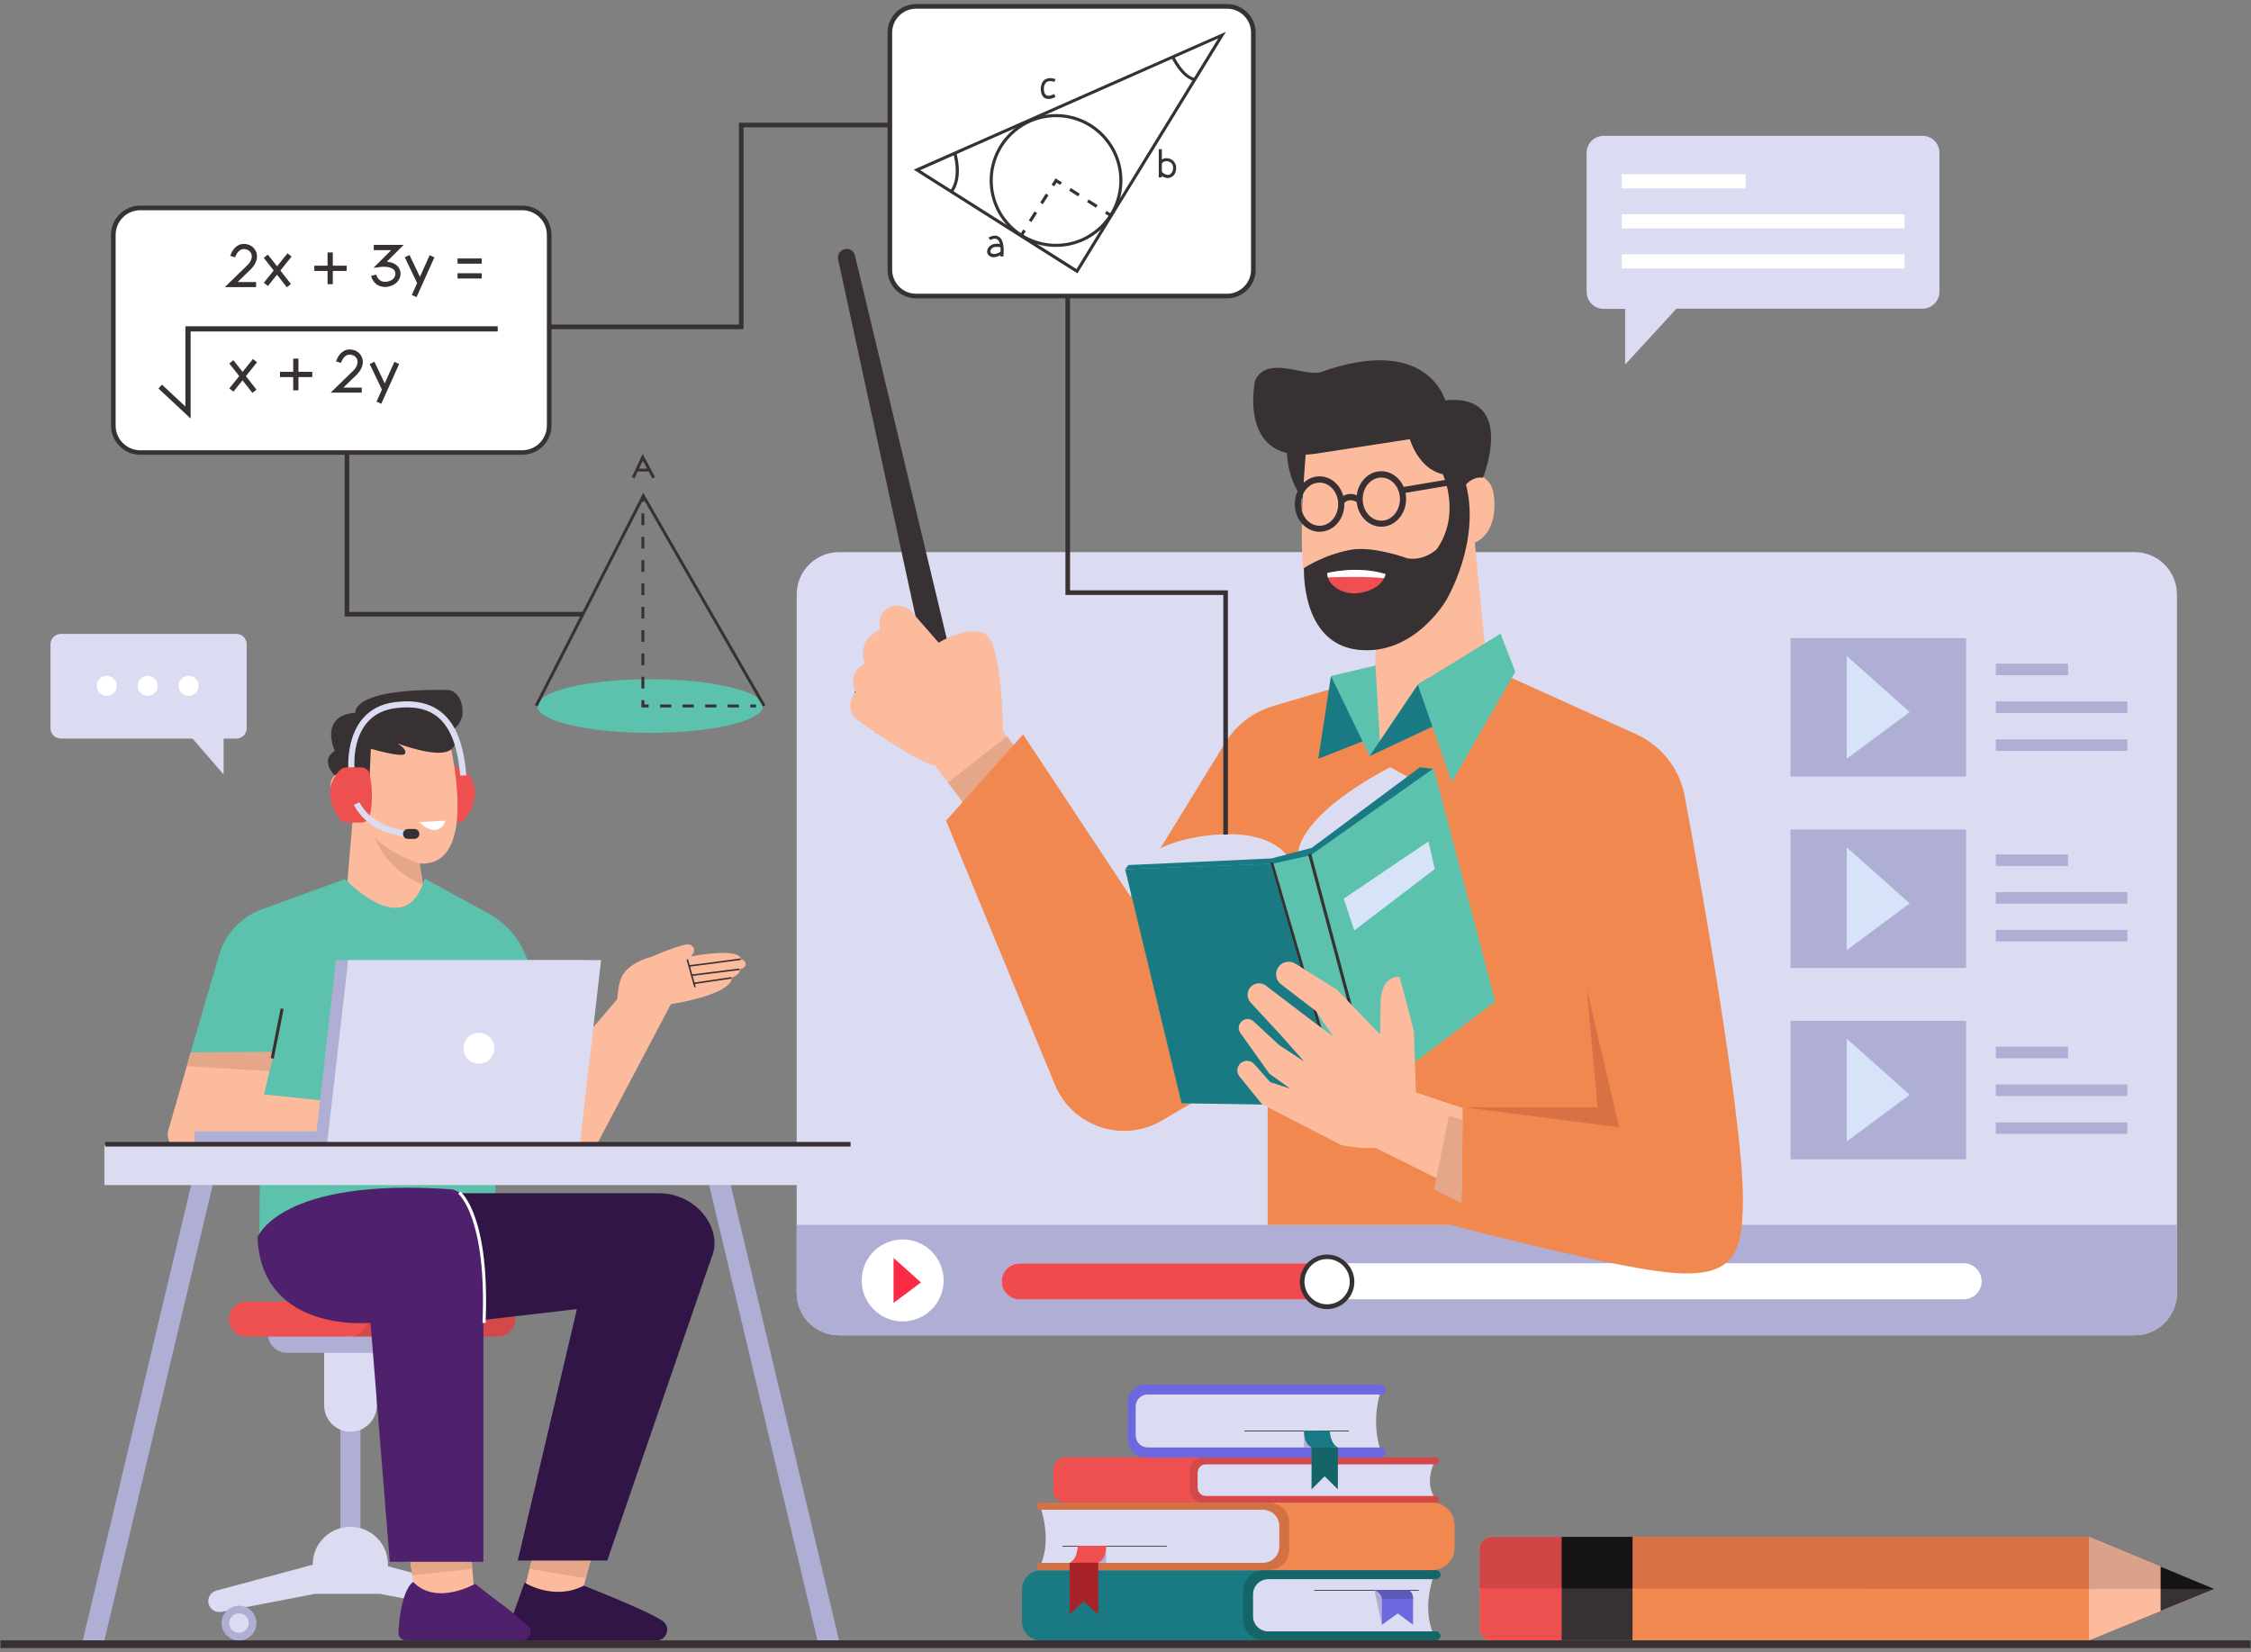 <svg viewBox="0 0 549 403" fill="none" xmlns="http://www.w3.org/2000/svg">
<rect x="0" y="0" width="549" height="403" fill="#808080" stroke="none"/>
<g id="StudentAndTeacher">
<g id="All">
<g id="Screen">
<g id="g43777">
<g id="g43775">
<path id="path43773" d="M530.939 145.012V315.378C530.939 321.09 526.319 325.713 520.61 325.713H204.634C198.924 325.713 194.304 321.09 194.304 315.378V145.012C194.304 139.3 198.924 134.677 204.634 134.677H520.61C526.319 134.677 530.939 139.3 530.939 145.012Z" fill="#DBDCF1"/>
</g>
</g>
<g id="g43783">
<g id="g43781">
<path id="path43779" d="M530.939 298.766V315.377C530.939 321.09 526.319 325.713 520.61 325.713H204.634C198.924 325.713 194.304 321.09 194.304 315.377V298.766H530.939Z" fill="#AFAFD5"/>
</g>
</g>
<g id="g43789">
<g id="g43787">
<path id="circle43785" d="M220.147 322.33C225.665 322.33 230.139 317.855 230.139 312.333C230.139 306.812 225.665 302.336 220.147 302.336C214.629 302.336 210.156 306.812 210.156 312.333C210.156 317.855 214.629 322.33 220.147 322.33Z" fill="white"/>
</g>
</g>
<g id="g43795">
<g id="g43793">
<path id="path43791" d="M483.31 312.521C483.31 313.724 482.822 314.814 482.033 315.641C481.244 316.43 480.155 316.918 478.915 316.918H248.695C246.253 316.918 244.3 314.964 244.3 312.521C244.3 310.078 246.253 308.124 248.695 308.124H478.915C481.319 308.162 483.31 310.116 483.31 312.521Z" fill="white"/>
</g>
</g>
<g id="g43801">
<g id="g43799">
<path id="path43797" d="M323.519 308.161V316.956H248.695C246.253 316.956 244.3 315.002 244.3 312.559C244.3 310.116 246.253 308.161 248.695 308.161H323.519Z" fill="#EF4A4F"/>
</g>
</g>
<g id="g43811">
<g id="g43805">
<path id="circle43803" d="M323.669 318.76C327.03 318.76 329.754 316.034 329.754 312.671C329.754 309.309 327.03 306.583 323.669 306.583C320.309 306.583 317.584 309.309 317.584 312.671C317.584 316.034 320.309 318.76 323.669 318.76Z" fill="white"/>
</g>
<g id="g43809">
<path id="path43807" d="M323.669 319.324C319.988 319.324 317.021 316.317 317.021 312.672C317.021 309.026 320.026 306.019 323.669 306.019C327.313 306.019 330.318 309.026 330.318 312.672C330.318 316.317 327.313 319.324 323.669 319.324ZM323.669 307.109C320.627 307.109 318.148 309.59 318.148 312.634C318.148 315.678 320.627 318.159 323.669 318.159C326.712 318.159 329.191 315.678 329.191 312.634C329.191 309.59 326.712 307.109 323.669 307.109Z" fill="#373133"/>
</g>
</g>
<g id="g43827">
<g id="g43819">
<g id="g43817">
<g id="g43815">
<path id="rect43813" d="M479.516 155.648H436.695V189.436H479.516V155.648Z" fill="#AFAFD5"/>
</g>
</g>
</g>
<g id="g43825">
<g id="g43823">
<path id="polygon43821" d="M450.405 185.076L465.768 173.688L450.405 160.008V185.076Z" fill="#D6E3F8"/>
</g>
</g>
</g>
<g id="g43843">
<g id="g43835">
<g id="g43833">
<g id="g43831">
<path id="rect43829" d="M479.516 202.327H436.695V236.114H479.516V202.327Z" fill="#AFAFD5"/>
</g>
</g>
</g>
<g id="g43841">
<g id="g43839">
<path id="polygon43837" d="M450.405 231.755L465.768 220.367L450.405 206.686V231.755Z" fill="#D6E3F8"/>
</g>
</g>
</g>
<g id="g43859">
<g id="g43851">
<g id="g43849">
<g id="g43847">
<path id="rect43845" d="M479.516 249.005H436.695V282.793H479.516V249.005Z" fill="#AFAFD5"/>
</g>
</g>
</g>
<g id="g43857">
<g id="g43855">
<path id="polygon43853" d="M450.405 278.433L465.768 267.045L450.405 253.365V278.433Z" fill="#D6E3F8"/>
</g>
</g>
</g>
<g id="g43865">
<g id="g43863">
<path id="polygon43861" d="M217.931 317.82L224.617 312.822L217.931 306.846V317.82Z" fill="#FC2B45"/>
</g>
</g>
<g id="g43871">
<g id="g43869">
<path id="rect43867" d="M504.383 161.887H486.766V164.706H504.383V161.887Z" fill="#AFAFD5"/>
</g>
</g>
<g id="g43877">
<g id="g43875">
<path id="rect43873" d="M518.844 171.095H486.766V173.914H518.844V171.095Z" fill="#AFAFD5"/>
</g>
</g>
<g id="g43883">
<g id="g43881">
<path id="rect43879" d="M518.844 180.341H486.766V183.159H518.844V180.341Z" fill="#AFAFD5"/>
</g>
</g>
<g id="g43889">
<g id="g43887">
<path id="rect43885" d="M504.383 208.415H486.766V211.234H504.383V208.415Z" fill="#AFAFD5"/>
</g>
</g>
<g id="g43895">
<g id="g43893">
<path id="rect43891" d="M518.844 217.623H486.766V220.442H518.844V217.623Z" fill="#AFAFD5"/>
</g>
</g>
<g id="g43901">
<g id="g43899">
<path id="rect43897" d="M518.844 226.831H486.766V229.65H518.844V226.831Z" fill="#AFAFD5"/>
</g>
</g>
<g id="g43907">
<g id="g43905">
<path id="rect43903" d="M504.383 255.319H486.766V258.138H504.383V255.319Z" fill="#AFAFD5"/>
</g>
</g>
<g id="g43913">
<g id="g43911">
<path id="rect43909" d="M518.844 264.527H486.766V267.346H518.844V264.527Z" fill="#AFAFD5"/>
</g>
</g>
<g id="g43919">
<g id="g43917">
<path id="rect43915" d="M518.844 273.773H486.766V276.591H518.844V273.773Z" fill="#AFAFD5"/>
</g>
</g>
</g>
<g id="ChatIconTwo">
<g id="g43924">
<path id="path43922" d="M468.848 33.127H391.132C388.84 33.127 386.962 34.968 386.962 37.298V71.161C386.962 73.454 388.803 75.333 391.132 75.333H396.353V88.938L408.861 75.295H468.848C471.14 75.295 473.018 73.454 473.018 71.123V37.261C473.018 34.968 471.177 33.127 468.848 33.127Z" fill="#DBDCF1"/>
</g>
<g id="g43928">
<path id="rect43926" d="M425.764 42.485H395.526V45.943H425.764V42.485Z" fill="white"/>
</g>
<g id="g43932">
<path id="rect43930" d="M464.529 52.257H395.526V55.714H464.529V52.257Z" fill="white"/>
</g>
<g id="g43936">
<path id="rect43934" d="M464.529 62.028H395.526V65.486H464.529V62.028Z" fill="white"/>
</g>
</g>
<g id="ChatIconOne">
<g id="g43941">
<path id="path43939" d="M14.83 154.634H57.652C59.041 154.634 60.168 155.761 60.168 157.152V177.635C60.168 179.025 59.041 180.153 57.652 180.153H54.534V188.91L46.946 180.153H14.83C13.441 180.153 12.314 179.025 12.314 177.635V157.189C12.314 155.761 13.441 154.634 14.83 154.634Z" fill="#DBDCF1"/>
</g>
<g id="g43945">
<path id="circle43943" d="M46.007 169.742C47.356 169.742 48.449 168.648 48.449 167.299C48.449 165.95 47.356 164.856 46.007 164.856C44.659 164.856 43.566 165.95 43.566 167.299C43.566 168.648 44.659 169.742 46.007 169.742Z" fill="white"/>
</g>
<g id="g43949">
<path id="circle43947" d="M36.016 169.742C37.364 169.742 38.457 168.648 38.457 167.299C38.457 165.95 37.364 164.856 36.016 164.856C34.667 164.856 33.574 165.95 33.574 167.299C33.574 168.648 34.667 169.742 36.016 169.742Z" fill="white"/>
</g>
<g id="g43953">
<path id="circle43951" d="M26.024 169.742C27.372 169.742 28.466 168.648 28.466 167.299C28.466 165.95 27.372 164.856 26.024 164.856C24.676 164.856 23.582 165.95 23.582 167.299C23.582 168.648 24.676 169.742 26.024 169.742Z" fill="white"/>
</g>
</g>
<g id="Chair">
<g id="g43960">
<g id="g43958">
<path id="rect43956" d="M87.927 346.008H83.044V379.683H87.927V346.008Z" fill="#AFAFD5"/>
</g>
</g>
<g id="g43966">
<g id="g43964">
<path id="path43962" d="M79.062 328.682V342.813C79.062 346.346 81.955 349.24 85.485 349.24C89.016 349.24 91.909 346.346 91.909 342.813V328.682H79.062Z" fill="#DBDCF1"/>
</g>
</g>
<g id="g43972">
<g id="g43970">
<path id="path43968" d="M65.314 324.134V325.262C65.314 327.893 67.418 329.997 70.047 329.997H107.384C110.014 329.997 112.117 327.893 112.117 325.262V324.134H65.314Z" fill="#AFAFD5"/>
</g>
</g>
<g id="g43978">
<g id="g43976">
<path id="path43974" d="M86.011 317.52V326.014H121.433C123.762 326.014 125.677 324.097 125.677 321.767C125.677 319.437 123.762 317.52 121.433 317.52H86.011Z" fill="#D34848"/>
</g>
</g>
<g id="g43984">
<g id="g43982">
<path id="path43980" d="M55.849 321.767C55.849 324.097 57.764 326.014 60.093 326.014H85.335C87.664 326.014 89.58 324.097 89.58 321.767C89.58 319.437 87.664 317.52 85.335 317.52H60.093C57.727 317.52 55.849 319.399 55.849 321.767Z" fill="#EE504F"/>
</g>
</g>
<g id="g43990">
<g id="g43988">
<path id="path43986" d="M52.769 387.988L76.283 381.674V381.599C76.283 376.526 80.377 372.429 85.448 372.429C90.519 372.429 94.613 376.526 94.613 381.599V382.05L116.737 387.988C118.127 388.364 118.954 389.755 118.653 391.145C118.353 392.574 116.963 393.476 115.535 393.175L92.66 388.778H85.26H84.246H76.846L53.971 393.175C52.543 393.438 51.191 392.536 50.853 391.145C50.552 389.755 51.379 388.364 52.769 387.988Z" fill="#DBDCF1"/>
</g>
</g>
<g id="g43996">
<g id="g43994">
<path id="circle43992" d="M111.253 400.165C113.598 400.165 115.498 398.264 115.498 395.919C115.498 393.573 113.598 391.672 111.253 391.672C108.909 391.672 107.009 393.573 107.009 395.919C107.009 398.264 108.909 400.165 111.253 400.165Z" fill="#AFAFD5"/>
</g>
</g>
<g id="g44002">
<g id="g44000">
<path id="circle43998" d="M111.253 398.286C112.56 398.286 113.62 397.226 113.62 395.919C113.62 394.611 112.56 393.551 111.253 393.551C109.946 393.551 108.887 394.611 108.887 395.919C108.887 397.226 109.946 398.286 111.253 398.286Z" fill="#DBDCF1"/>
</g>
</g>
<g id="g44008">
<g id="g44006">
<path id="circle44004" d="M58.29 400.165C60.634 400.165 62.535 398.264 62.535 395.919C62.535 393.573 60.634 391.672 58.29 391.672C55.946 391.672 54.045 393.573 54.045 395.919C54.045 398.264 55.946 400.165 58.29 400.165Z" fill="#AFAFD5"/>
</g>
</g>
<g id="g44014">
<g id="g44012">
<path id="circle44010" d="M58.29 398.286C59.597 398.286 60.657 397.226 60.657 395.919C60.657 394.611 59.597 393.551 58.29 393.551C56.983 393.551 55.924 394.611 55.924 395.919C55.924 397.226 56.983 398.286 58.29 398.286Z" fill="#DBDCF1"/>
</g>
</g>
</g>
<g id="Pencil">
<g id="g44021">
<g id="g44019">
<path id="path44017" d="M360.894 377.879V397.159C360.894 398.812 362.208 400.128 363.861 400.128H509.529L539.992 387.613L511.257 375.624L509.529 374.91H363.861C362.208 374.91 360.894 376.225 360.894 377.879Z" fill="#F1884F"/>
</g>
</g>
<g id="g44027">
<g id="g44025">
<path id="polygon44023" d="M509.529 400.09L526.958 392.95L540.029 387.613L527.596 382.426L526.958 382.163L509.529 374.91H509.491V400.09H509.529Z" fill="#FCBB9D"/>
</g>
</g>
<g id="g44033">
<g id="g44031">
<path id="polygon44029" d="M526.958 392.95L540.029 387.613L526.958 382.163V392.95Z" fill="#373133"/>
</g>
</g>
<g id="g44039">
<g id="g44037">
<path id="polygon44035" d="M396.803 374.91L396.841 387.5L511.256 387.613V375.624L509.529 374.91H396.803Z" fill="#D87245"/>
</g>
</g>
<g id="g44045">
<g id="g44043">
<path id="polygon44041" d="M526.958 382.163L509.529 374.91H509.491V387.613H527.634L527.596 382.426L526.958 382.163Z" fill="#DBA18A"/>
</g>
</g>
<g id="g44051">
<g id="g44049">
<path id="polygon44047" d="M526.958 387.613H540.029L526.958 382.163V387.613Z" fill="#161415"/>
</g>
</g>
<g id="g44057">
<g id="g44055">
<path id="path44053" d="M360.894 377.879V397.16C360.894 398.813 362.208 400.129 363.861 400.129H381.365V374.948H363.861C362.208 374.91 360.894 376.226 360.894 377.879Z" fill="#EE504F"/>
</g>
</g>
<g id="g44063">
<g id="g44061">
<path id="rect44059" d="M398.156 374.91H380.877V400.09H398.156V374.91Z" fill="#373133"/>
</g>
</g>
<g id="g44069">
<g id="g44067">
<path id="path44065" d="M360.894 377.879V387.462H381.365V374.91H363.861C362.208 374.91 360.894 376.225 360.894 377.879Z" fill="#CE4646"/>
</g>
</g>
<g id="g44075">
<g id="g44073">
<path id="rect44071" d="M398.156 374.91H380.877V387.462H398.156V374.91Z" fill="#161415"/>
</g>
</g>
</g>
<g id="Books">
<g id="g44098">
<g id="g44090">
<g id="g44082">
<g id="g44080">
<path id="path44078" d="M350.001 356.343C350.001 356.343 347.146 361.342 350.001 365.438H289.3V356.343H350.001Z" fill="#DBDCF1"/>
</g>
</g>
<g id="g44088">
<g id="g44086">
<path id="path44084" d="M351.015 365.777C351.015 366.002 350.94 366.19 350.789 366.34C350.639 366.491 350.451 366.566 350.226 366.566H259.851C258.198 366.566 256.883 365.251 256.883 363.597V358.448C256.883 356.794 258.198 355.479 259.851 355.479H350.188C350.639 355.479 351.015 355.855 351.015 356.306C351.015 356.757 350.639 357.133 350.188 357.133H294.07C292.981 357.133 292.079 358.035 292.079 359.125V362.92C292.079 364.01 292.981 364.912 294.07 364.912H350.188C350.639 364.95 351.015 365.326 351.015 365.777Z" fill="#EE504F"/>
</g>
</g>
</g>
<g id="g44096">
<g id="g44094">
<path id="path44092" d="M350.977 365.626C351.015 365.927 350.94 366.19 350.752 366.34C350.602 366.491 350.414 366.566 350.188 366.566H293.544C291.666 366.566 290.164 365.063 290.164 363.183V358.899C290.164 357.02 291.666 355.517 293.544 355.517H350.151C350.564 355.517 350.977 355.817 351.015 356.268C351.052 356.757 350.677 357.17 350.188 357.17H294.07C292.981 357.17 292.079 358.072 292.079 359.162V362.958C292.079 364.048 292.981 364.95 294.07 364.95H350.151C350.564 364.95 350.902 365.251 350.977 365.626Z" fill="#D34848"/>
</g>
</g>
</g>
<g id="g44104">
<g id="g44102">
<path id="path44100" d="M349.663 384.456C349.663 384.456 346.658 392.048 349.663 398.737H303.987V384.456H349.663Z" fill="#DBDCF1"/>
</g>
</g>
<g id="g44110">
<g id="g44108">
<path id="path44106" d="M351.278 398.963C351.315 399.301 351.165 399.602 350.939 399.827C350.752 400.015 350.451 400.165 350.151 400.165H253.84C251.286 400.165 249.258 398.098 249.258 395.58V387.65C249.258 385.095 251.324 383.065 253.84 383.065H350.188C350.789 383.065 351.278 383.516 351.315 384.117C351.315 384.719 350.864 385.207 350.263 385.207H309.32C307.254 385.207 305.564 386.899 305.564 388.966V394.265C305.564 396.332 307.254 398.023 309.32 398.023H350.151C350.714 397.911 351.24 398.362 351.278 398.963Z" fill="#197A83"/>
</g>
</g>
<g id="g44116">
<g id="g44114">
<path id="path44112" d="M351.277 398.963C351.315 399.301 351.165 399.602 350.939 399.827C350.752 400.015 350.451 400.166 350.151 400.166H308.306C305.489 400.166 303.16 397.873 303.16 395.017V388.139C303.16 385.32 305.451 382.99 308.306 382.99H350.188C350.789 382.99 351.277 383.441 351.315 384.042C351.315 384.644 350.864 385.132 350.263 385.132H309.32C307.254 385.132 305.564 386.823 305.564 388.891V394.19C305.564 396.257 307.254 397.948 309.32 397.948H350.151C350.714 397.911 351.24 398.362 351.277 398.963Z" fill="#156468"/>
</g>
</g>
<g id="g44124">
<g id="g44122">
<g id="g44120">
<path id="rect44118" d="M346.019 387.838H320.552V388.026H346.019V387.838Z" fill="#373133"/>
</g>
</g>
</g>
<g id="g44130">
<g id="g44128">
<path id="polygon44126" d="M338.994 393.288V388.477L335.201 387.838L337.041 396.37L338.994 393.288Z" fill="#AFAFD5"/>
</g>
</g>
<g id="g44136">
<g id="g44134">
<path id="path44132" d="M344.629 390.056V396.332L340.91 393.551L337.041 396.332V390.018C337.041 388.477 335.201 387.838 335.201 387.838H343.389C344.629 388.214 344.629 389.868 344.629 390.056Z" fill="#6D68E0"/>
</g>
</g>
<g id="g44142">
<g id="g44140">
<path id="path44138" d="M344.629 390.056H337.041V390.018C337.041 388.477 335.201 387.838 335.201 387.838H343.389C344.629 388.214 344.629 389.868 344.629 390.056Z" fill="#5A5ABA"/>
</g>
</g>
<g id="g44148">
<g id="g44146">
<path id="path44144" d="M253.69 367.393C253.69 367.393 256.733 375.661 253.69 381.9H313.602V367.393H253.69Z" fill="#DBDCF1"/>
</g>
</g>
<g id="g44154">
<g id="g44152">
<path id="path44150" d="M354.771 372.016V377.503C354.771 380.547 352.33 382.99 349.287 382.99H253.766C253.277 382.99 252.902 382.614 252.902 382.126V382.088C252.902 381.599 253.277 381.224 253.766 381.224H308.081C310.26 381.224 312.025 379.457 312.025 377.277V372.204C312.025 370.024 310.26 368.257 308.081 368.257H253.766C253.54 368.257 253.315 368.145 253.165 367.994C253.014 367.806 252.902 367.581 252.902 367.318C252.939 366.867 253.352 366.528 253.803 366.528H349.287C352.33 366.528 354.771 369.009 354.771 372.016Z" fill="#F1884F"/>
</g>
</g>
<g id="g44160">
<g id="g44158">
<path id="path44156" d="M314.429 371.489V378.029C314.429 380.773 312.213 382.99 309.471 382.99H253.766C253.277 382.99 252.902 382.614 252.902 382.126V382.088C252.902 381.599 253.277 381.224 253.766 381.224H308.081C310.26 381.224 312.025 379.457 312.025 377.277V372.204C312.025 370.024 310.26 368.257 308.081 368.257H253.766C253.54 368.257 253.315 368.145 253.165 367.994C253.014 367.806 252.902 367.581 252.902 367.318C252.939 366.867 253.352 366.528 253.803 366.528H309.471C312.213 366.528 314.429 368.746 314.429 371.489Z" fill="#D37146"/>
</g>
</g>
<g id="g44168">
<g id="g44166">
<g id="g44164">
<path id="rect44162" d="M284.566 377.089H259.099V377.277H284.566V377.089Z" fill="#373133"/>
</g>
</g>
</g>
<g id="g44174">
<g id="g44172">
<path id="rect44170" d="M269.767 377.052H266.499V381.186H269.767V377.052Z" fill="#AFAFD5"/>
</g>
</g>
<g id="g44180">
<g id="g44178">
<path id="polygon44176" d="M267.851 380.697V393.814L264.283 390.619L260.865 393.814V381.186L267.851 380.697Z" fill="#A82329"/>
</g>
</g>
<g id="g44186">
<g id="g44184">
<path id="path44182" d="M269.767 377.052H262.855C262.855 377.052 262.855 380.171 260.902 381.186H267.814C267.776 381.186 269.767 380.697 269.767 377.052Z" fill="#EE504F"/>
</g>
</g>
<g id="g44192">
<g id="g44190">
<path id="path44188" d="M336.666 339.656C336.666 339.656 334.299 346.346 336.666 353.637H276.603V339.919L336.666 339.656Z" fill="#DBDCF1"/>
</g>
</g>
<g id="g44198">
<g id="g44196">
<path id="path44194" d="M279.383 337.74H336.741C337.379 337.74 337.943 338.266 337.943 338.942C337.943 339.581 337.417 340.145 336.741 340.145H279.946C278.294 340.145 276.979 341.46 276.979 343.114V350.105C276.979 351.758 278.294 353.074 279.946 353.074H336.741C337.379 353.074 337.943 353.6 337.943 354.276V354.351C337.943 354.99 337.417 355.554 336.741 355.554H279.383C277.016 355.554 275.063 353.637 275.063 351.232V342.062C275.063 339.656 277.016 337.74 279.383 337.74Z" fill="#6D68E0"/>
</g>
</g>
<g id="g44206">
<g id="g44204">
<g id="g44202">
<path id="rect44200" d="M329.003 348.977H303.536V349.165H329.003V348.977Z" fill="#373133"/>
</g>
</g>
</g>
<g id="g44212">
<g id="g44210">
<path id="rect44208" d="M320.702 348.977H318.035V353.074H320.702V348.977Z" fill="#AFAFD5"/>
</g>
</g>
<g id="g44218">
<g id="g44216">
<path id="polygon44214" d="M319.875 352.585V363.296L323.068 360.102L326.299 363.296V353.074L319.875 352.585Z" fill="#156468"/>
</g>
</g>
<g id="g44224">
<g id="g44222">
<path id="path44220" d="M318.035 348.977H324.345C324.345 348.977 324.345 352.059 326.298 353.074H319.988C319.988 353.074 318.035 352.585 318.035 348.977Z" fill="#197A83"/>
</g>
</g>
</g>
<g id="Student">
<g id="g44237">
<g id="g44235">
<path id="path44233" d="M111.704 187.181H110.728V200.598H111.516C112.38 200.598 113.169 200.185 113.657 199.508C115.16 197.366 117.714 192.518 113.62 188.045C113.169 187.481 112.455 187.181 111.704 187.181Z" fill="#EE504F"/>
</g>
</g>
<g id="g44243">
<g id="g44241">
<path id="path44239" d="M102.389 210.633C102.389 210.633 102.351 210.633 102.314 210.633L103.178 215.857L104.342 222.96L84.284 222.622C84.021 222.359 86.049 199.621 86.049 199.621C86.049 199.621 80.753 196.727 80.64 191.728C80.603 190.451 81.053 189.248 82.894 188.195L83.795 179.89H109.413C109.375 179.89 117.602 211.535 102.389 210.633Z" fill="#FCBB9D"/>
</g>
</g>
<g id="g44249">
<g id="g44247">
<path id="path44245" d="M87.927 193.157C87.927 193.157 87.026 185.941 81.617 189.135C81.617 189.135 77.898 185.602 81.654 183.122C81.654 183.122 77.635 174.59 86.688 173.839C86.688 173.839 85.448 167.825 109.526 168.314C109.526 168.314 113.057 168.803 112.794 174.327C112.794 174.327 112.305 177.597 109.526 178.349C109.526 178.349 112.794 181.355 109.526 183.122C106.258 184.888 96.98 181.355 96.98 181.355C96.98 181.355 99.496 182.859 98.745 183.873C97.994 184.888 90.444 182.633 90.444 182.633L89.956 193.683L87.927 193.157Z" fill="#373133"/>
</g>
</g>
<g id="g44255">
<g id="g44253">
<path id="polygon44251" d="M129.133 382.689L129.959 379.307H144.383L142.881 384.982L140.702 393.062H126.579L129.133 382.689Z" fill="#FCBB9D"/>
</g>
</g>
<g id="g44261">
<g id="g44259">
<path id="polygon44257" d="M114.86 378.63L115.198 382.689L115.836 390.394H101.412L100.548 384.268L99.722 378.63H114.86Z" fill="#FCBB9D"/>
</g>
</g>
<g id="g44267">
<g id="g44265">
<path id="polygon44263" d="M99.722 378.63H114.86L115.198 382.689L100.548 384.268L99.722 378.63Z" fill="#E6A68A"/>
</g>
</g>
<g id="g44273">
<g id="g44271">
<path id="polygon44269" d="M129.133 382.689L129.96 379.307H144.384L142.881 384.982L129.133 382.689Z" fill="#E6A68A"/>
</g>
</g>
<g id="g44279">
<g id="g44277">
<path id="path44275" d="M103.591 214.316L119.179 222.847C123.011 224.952 126.053 228.222 127.819 232.206L139.162 257.65H119.667L121.02 295.609L63.249 301.998L63.587 257.988H46.12L53.445 232.92C54.947 227.771 58.854 223.637 63.887 221.795L84.171 214.429C84.246 214.466 98.895 230.251 103.591 214.316Z" fill="#5CC2AD"/>
</g>
</g>
<g id="g44285">
<g id="g44283">
<path id="path44281" d="M111.817 322.669L140.703 319.324L126.279 380.66H148.102L173.607 306.545C173.607 306.545 175.673 302.449 172.443 297.375C169.889 293.391 165.419 291.061 160.723 291.061H102.764L111.817 322.669Z" fill="#311547"/>
</g>
</g>
<g id="g44291">
<g id="g44289">
<path id="path44287" d="M62.798 301.848C62.798 301.848 68.019 287.228 109.826 290.084C109.826 290.084 117.902 289.746 117.902 312.935V380.96H95.064L90.369 322.669C90.331 322.669 63.812 325.375 62.798 301.848Z" fill="#4F216C"/>
</g>
</g>
<g id="g44297">
<g id="g44295">
<path id="path44293" d="M127.931 386.034C127.931 386.034 134.993 390.582 142.393 386.786C142.393 386.786 158.733 393.175 161.738 395.505C163.653 397.008 162.602 400.128 160.122 400.128H126.729C124.964 400.128 123.649 398.437 124.1 396.745L127.931 386.034Z" fill="#311547"/>
</g>
</g>
<g id="g44303">
<g id="g44301">
<path id="path44299" d="M100.774 385.884C100.774 385.884 97.806 387.312 97.168 398.174C97.093 399.226 97.957 400.128 99.008 400.128H127.218C128.87 400.128 130.148 398.061 128.983 396.933C124.325 392.386 121.283 390.732 115.911 386.335C115.874 386.335 106.446 391.784 100.774 385.884Z" fill="#4F216C"/>
</g>
</g>
<g id="g44309">
<g id="g44307">
<path id="path44305" d="M94.538 270.09L92.284 280.989H45.181C42.364 280.989 40.298 278.283 41.087 275.577L45.557 260.093L46.533 256.71L66.779 256.635L65.728 261.22L64.413 266.97L94.538 270.09Z" fill="#FCBB9D"/>
</g>
</g>
<g id="g44327">
<g id="g44325">
<path id="path44323" d="M146.337 248.667L145.623 279.034L145.436 279.41L145.323 279.373L144.947 280.049C140.327 287.979 125.565 289.257 120.306 277.23L108.662 246.412L131.199 244.909L138.374 258.063L146.337 248.667Z" fill="#E6A68A"/>
</g>
</g>
<g id="g44339">
<g id="g44337">
<path id="path44335" d="M118.428 322.706L117.677 322.669C118.766 296.962 111.855 291.249 111.78 291.211L112.23 290.61C112.531 290.873 119.555 296.511 118.428 322.706Z" fill="white"/>
</g>
</g>
<g id="g44345">
<g id="g44343">
<path id="path44341" d="M112.23 189.21C111.667 182.145 109.864 177.447 106.746 174.891C104.229 172.862 100.849 172.147 96.379 172.749C85.448 174.215 86.425 186.692 86.462 187.218L84.96 187.369C84.96 187.218 83.833 172.937 96.191 171.283C100.999 170.644 104.868 171.471 107.685 173.764C111.178 176.582 113.132 181.618 113.733 189.135L112.23 189.21Z" fill="#DBDCF1"/>
</g>
</g>
<g id="g44351">
<g id="g44349">
<path id="path44347" d="M84.622 187.181H88.115C89.129 187.181 89.993 187.895 90.181 188.872C90.594 191.014 91.12 194.885 90.219 198.982C89.993 199.959 89.129 200.636 88.153 200.636H84.81C83.946 200.636 83.157 200.222 82.669 199.546C81.166 197.403 78.612 192.555 82.706 188.045C83.195 187.481 83.908 187.181 84.622 187.181Z" fill="#EE504F"/>
</g>
</g>
<g id="g44357">
<g id="g44355">
<path id="path44353" d="M98.67 204.056C89.204 202.891 86.425 196.577 86.312 196.314L87.702 195.712C87.814 195.938 90.294 201.5 98.858 202.552L98.67 204.056Z" fill="#DBDCF1"/>
</g>
</g>
<g id="g44363">
<g id="g44361">
<path id="path44359" d="M98.294 203.417C98.294 204.093 98.82 204.619 99.496 204.619H101.074C101.75 204.619 102.276 204.093 102.276 203.417C102.276 202.74 101.75 202.214 101.074 202.214H99.496C98.82 202.214 98.294 202.74 98.294 203.417Z" fill="#373133"/>
</g>
</g>
<g id="LeftHandStudent">
<g id="g44231">
<g id="g44229">
<path id="path44227" d="M180.519 236.415C180.444 236.415 180.406 236.453 180.331 236.453C180.331 236.453 181.045 237.43 178.453 238.52C178.453 238.52 179.58 242.203 163.616 244.946L147.276 275.915L145.661 278.997L145.473 279.373L145.36 279.335L144.985 280.012C140.327 287.979 125.565 289.257 120.306 277.23L108.662 246.412L131.199 244.909L138.374 258.063L146.337 248.667L150.507 243.744L150.769 241.677C151.107 238.783 151.896 237.392 153.324 236.152C154.751 234.912 156.479 234.085 158.319 233.559C158.507 233.521 158.658 233.446 158.845 233.408C158.845 233.408 167.109 229.8 168.311 230.439C168.311 230.439 170.377 231.228 168.499 233.296C168.499 233.296 180.143 231.003 180.744 233.934C180.744 233.934 181.007 233.972 181.27 234.198C182.359 235.024 181.909 236.077 180.519 236.415Z" fill="#FCBB9D"/>
</g>
</g>
<g id="g44315">
<g id="g44313">
<path id="rect44311" d="M180.632 233.783L168.157 235.431L168.206 235.804L180.682 234.156L180.632 233.783Z" fill="#373133"/>
</g>
</g>
<g id="g44321">
<g id="g44319">
<path id="rect44317" d="M180.308 236.249L168.64 237.697L168.687 238.07L180.354 236.622L180.308 236.249Z" fill="#373133"/>
</g>
</g>
<g id="g44333">
<g id="g44331">
<path id="rect44329" d="M178.377 238.329L169.274 239.678L169.329 240.05L178.432 238.701L178.377 238.329Z" fill="#373133"/>
</g>
</g>
<g id="g44401">
<g id="g44399">
<path id="rect44397" d="M167.804 233.98L167.442 234.08L169.324 240.851L169.686 240.751L167.804 233.98Z" fill="#373133"/>
</g>
</g>
</g>
<g id="MouthStudent">
<g id="g44367">
<path id="path44365" d="M102.276 200.56L108.662 200.185C108.662 200.185 107.159 205.07 102.276 200.56Z" fill="white"/>
</g>
</g>
<g id="g44395">
<g id="g44381">
<g id="g44379">
<path id="rect44377" d="M83.983 275.953H47.435V279.26H83.983V275.953Z" fill="#AFAFD5"/>
</g>
</g>
<g id="TopLaptop">
<g id="g44375">
<g id="g44373">
<path id="polygon44371" d="M138.486 279.26L143.632 234.198H81.955L76.809 279.26H138.486Z" fill="#AFAFD5"/>
</g>
</g>
<g id="g44387">
<g id="g44385">
<path id="polygon44383" d="M141.416 279.26L146.6 234.198H84.922L79.739 279.26H141.416Z" fill="#DBDCF1"/>
</g>
</g>
<g id="g44393">
<g id="g44391">
<path id="circle44389" d="M116.813 259.454C118.887 259.454 120.569 257.771 120.569 255.695C120.569 253.62 118.887 251.937 116.813 251.937C114.738 251.937 113.057 253.62 113.057 255.695C113.057 257.771 114.738 259.454 116.813 259.454Z" fill="white"/>
</g>
</g>
</g>
</g>
<g id="g44407">
<g id="g44405">
<path id="polygon44403" d="M45.557 260.092L46.533 256.71L66.779 256.672L65.728 261.258L45.557 260.092Z" fill="#E6A68A"/>
</g>
</g>
<g id="g44413">
<g id="g44411">
<path id="path44409" d="M103.177 215.819C93.937 212.174 91.383 204.319 91.383 204.319C94.951 207.739 99.083 209.58 102.389 210.633C102.389 210.633 102.351 210.633 102.313 210.633L103.177 215.819Z" fill="#E6A68A"/>
</g>
</g>
<g id="g44419">
<g id="g44417">
<path id="rect44415" d="M68.447 245.967L66.027 258.092L66.764 258.239L69.183 246.114L68.447 245.967Z" fill="#373133"/>
</g>
</g>
</g>
<g id="Teacher">
<g id="g44432">
<g id="g44430">
<path id="path44428" d="M313.828 107.993C313.828 107.993 313.077 117.764 319.274 123.214L322.129 107.993H313.828Z" fill="#373133"/>
</g>
</g>
<g id="g44444">
<g id="g44442">
<path id="path44440" d="M318.936 105.587C318.936 105.587 316.457 128.814 317.997 140.089C320.401 157.64 335.614 156.024 335.614 156.024L334.45 188.91H365.176L359.692 132.347C359.692 132.347 364.838 130.693 364.462 122.387C364.35 119.531 363.861 117.576 361.232 116.073C353.231 111.488 344.779 100.852 344.779 100.852L318.936 105.587Z" fill="#FCBB9D"/>
</g>
</g>
<g id="g44450">
<g id="g44448">
<path id="path44446" d="M306.09 92.847C306.09 92.847 301.658 113.48 320.927 110.661L343.84 107.128C343.84 107.128 345.944 114.419 351.879 115.66C351.879 115.66 356.461 125.319 350.414 133.963C350.414 133.963 347.334 136.932 343.239 136.18C343.239 136.18 335.839 133.474 330.506 133.963C330.506 133.963 324.683 134.451 318.035 138.548C318.035 138.548 317.171 156.738 330.994 158.467C344.854 160.196 352.743 146.365 352.743 146.365C352.743 146.365 361.157 132.384 357.551 118.178C357.551 118.178 359.203 116.148 361.682 116.524C361.682 116.524 370.021 95.928 352.48 97.657C352.48 97.657 348.16 81.459 322.204 90.742C318.373 92.057 308.982 86.457 306.09 92.847Z" fill="#373133"/>
</g>
</g>
<g id="MouthTeacher">
<g id="g44456">
<g id="g44454">
<path id="path44452" d="M337.906 140.014C337.906 140.014 337.868 140.427 337.568 141.028C337.004 142.194 335.464 143.998 331.633 144.636C329.604 144.975 327.501 144.561 325.811 143.359C324.947 142.757 324.158 141.93 323.857 140.841C323.745 140.502 323.707 140.164 323.707 139.788C323.707 139.751 330.994 137.909 337.906 140.014Z" fill="#F04E53"/>
</g>
</g>
<g id="g44462">
<g id="g44460">
<path id="path44458" d="M337.906 140.014C337.906 140.014 337.868 140.427 337.568 141.028C333.286 140.577 326.712 140.728 323.857 140.841C323.745 140.502 323.707 140.164 323.707 139.788C323.707 139.751 330.994 137.909 337.906 140.014Z" fill="white"/>
</g>
</g>
</g>
<g id="g44468">
<g id="g44466">
<path id="rect44464" d="M357.939 116.143L342.085 118.813L342.335 120.295L358.188 117.625L357.939 116.143Z" fill="#373133"/>
</g>
</g>
<g id="g44474">
<g id="g44472">
<path id="path44470" d="M336.891 128.476C333.548 128.476 330.844 125.431 330.844 121.711C330.844 117.99 333.548 114.946 336.891 114.946C340.234 114.946 342.939 117.99 342.939 121.711C342.939 125.431 340.234 128.476 336.891 128.476ZM336.891 116.487C334.375 116.487 332.346 118.854 332.346 121.748C332.346 124.642 334.375 127.01 336.891 127.01C339.408 127.01 341.436 124.642 341.436 121.748C341.436 118.854 339.408 116.487 336.891 116.487Z" fill="#373133"/>
</g>
</g>
<g id="g44480">
<g id="g44478">
<path id="path44476" d="M321.829 129.716C318.486 129.716 315.781 126.672 315.781 122.951C315.781 119.23 318.486 116.186 321.829 116.186C325.172 116.186 327.876 119.23 327.876 122.951C327.876 126.709 325.172 129.716 321.829 129.716ZM321.829 117.727C319.312 117.727 317.284 120.095 317.284 122.988C317.284 125.882 319.312 128.25 321.829 128.25C324.345 128.25 326.374 125.882 326.374 122.988C326.374 120.095 324.345 117.727 321.829 117.727Z" fill="#373133"/>
</g>
</g>
<g id="g44486">
<g id="g44484">
<path id="path44482" d="M327.689 122.838L326.562 121.861C328.515 119.606 330.994 120.621 332.046 121.448L331.107 122.613C330.919 122.5 329.154 121.184 327.689 122.838Z" fill="#373133"/>
</g>
</g>
<g id="RightHandTeacher">
<g id="g44582">
<g id="g44580">
<path id="path44578" d="M236.75 154.07C236.75 154.07 225.03 157.715 222.626 159.294C222.626 159.294 223.415 166.923 238.252 162.902L236.75 154.07Z" fill="#FCBB9D"/>
</g>
</g>
<g id="g44600">
<g id="g44598">
<path id="path44596" d="M230.514 164.405C227.66 164.405 225.481 163.804 223.978 162.639C222.1 161.173 222.063 159.294 222.063 159.219H222.814C222.814 159.294 222.852 160.797 224.429 162.075C226.119 163.391 229.876 164.593 238.102 162.639L238.29 163.353C235.36 164.067 232.731 164.405 230.514 164.405Z" fill="#373133"/>
</g>
</g>
<g id="g44606">
<g id="g44604">
<path id="path44602" d="M221.762 176.545C220.673 176.545 219.734 176.131 219.696 176.094L219.659 176.056L208.39 168.915L208.803 168.276L220.035 175.417C220.222 175.492 221.95 176.206 223.115 175.455C223.903 174.929 224.354 173.839 224.354 172.185L210.982 161.774L211.433 161.173L225.105 171.809V171.997C225.105 174.027 224.58 175.38 223.49 176.094C222.964 176.432 222.326 176.545 221.762 176.545Z" fill="#373133"/>
</g>
</g>
<g id="g44612">
<g id="g44610">
<path id="path44608" d="M216.916 179.514C215.339 179.514 213.611 178.8 213.498 178.725L213.799 178.048C214.7 178.424 217.292 179.251 218.344 178.349C218.907 177.86 219.02 176.883 218.644 175.455L219.358 175.267C219.809 176.996 219.621 178.236 218.832 178.912C218.344 179.363 217.63 179.514 216.916 179.514Z" fill="#373133"/>
</g>
</g>
<g id="g44618">
<g id="g44616">
<path id="path44614" d="M224.767 172.373L224.655 171.621C224.692 171.621 226.833 171.283 227.509 169.892C227.885 169.103 227.735 168.126 227.059 166.961L214.325 154.22L214.851 153.694L227.66 166.51L227.697 166.548C228.524 167.976 228.711 169.216 228.223 170.231C227.359 171.997 224.88 172.373 224.767 172.373Z" fill="#373133"/>
</g>
</g>
<g id="g44492">
<g id="g44490">
<path id="path44488" d="M208.503 62.291L236.637 179.702C237.088 181.543 235.923 183.422 234.083 183.836C232.242 184.249 230.402 183.084 229.988 181.243L204.408 63.269C204.183 62.141 204.859 61.051 205.986 60.788C207.113 60.45 208.24 61.164 208.503 62.291Z" fill="#373133"/>
</g>
</g>
<g id="g44426">
<g id="g44424">
<path id="path44422" d="M254.329 190.902L240.957 203.793L231.153 190.826L228.035 186.73C223.903 186.279 208.615 175.267 208.615 175.267C205.836 172.035 208.691 168.765 208.691 168.765C206.399 163.691 210.982 161.85 210.982 161.85C208.691 155.874 214.663 153.544 214.663 153.544C214.024 150.349 215.414 148.808 217.029 148.094C218.908 147.267 221.086 147.793 222.438 149.334L228.937 156.776C228.937 156.776 235.397 152.642 239.98 154.483C244.6 156.325 244.6 178.461 244.6 178.461L245.502 179.627L254.329 190.902Z" fill="#FCBB9D"/>
</g>
</g>
<g id="g44438">
<g id="g44436">
<path id="polygon44434" d="M231.19 190.864L245.577 179.626L254.329 190.902L240.994 203.83L231.19 190.864Z" fill="#E6A68A"/>
</g>
</g>
</g>
<g id="g44498">
<g id="g44496">
<path id="path44494" d="M329.341 166.698C329.341 166.698 333.436 184.137 334.224 184.137C334.224 184.137 353.344 173.463 367.054 164.631L399.057 179.1C405.518 182.032 410.026 188.045 411.04 195.073C411.04 195.073 425.314 270.879 425.088 293.128C424.938 305.794 423.06 312.183 406.157 310.304C391.169 308.65 353.757 298.803 353.757 298.803H309.17V258.213L283.327 273.359C273.937 278.847 261.841 274.938 257.447 264.978L230.74 200.185L249.521 179.138L275.74 218.751L298.803 181.205C301.47 176.845 305.677 173.651 310.598 172.185L329.341 166.698Z" fill="#F1884F"/>
</g>
</g>
<g id="g44504">
<g id="g44502">
<path id="path44500" d="M315.819 212.474C315.819 212.474 314.204 201.876 295.648 203.68C279.608 205.221 275.477 213.001 275.477 213.001L315.819 212.474Z" fill="#DBDCF1"/>
</g>
</g>
<g id="g44510">
<g id="g44508">
<path id="path44506" d="M317.359 211.46C317.359 210.933 314.241 207.852 320.476 200.598C326.674 193.344 339.07 187.143 339.07 187.143L348.385 192.33L317.359 211.46Z" fill="#DBDCF1"/>
</g>
</g>
<g id="g44516">
<g id="g44514">
<path id="polygon44512" d="M349.475 187.557L349.437 189.736L320.476 208.866L310.673 211.46L274.462 211.986L275.214 211.009L310.147 209.392L319.951 206.799L346.319 187.143L349.475 187.557Z" fill="#197A83"/>
</g>
</g>
<g id="g44522">
<g id="g44520">
<path id="polygon44518" d="M364.688 244.307L335.201 266.519L329.078 268.06L326.937 268.586L288.173 269.112L274.425 212.023L309.921 210.708L310.41 210.67L319.688 208.603L349.663 187.406L364.688 244.307Z" fill="#5CC2AD"/>
</g>
</g>
<g id="g44528">
<g id="g44526">
<path id="polygon44524" d="M321.528 185.076L324.608 164.894L333.398 180.416L321.528 185.076Z" fill="#197A83"/>
</g>
</g>
<g id="g44534">
<g id="g44532">
<path id="polygon44530" d="M334.187 184.663L336.553 180.942L335.464 162.338L324.608 164.894L334.187 184.663Z" fill="#5CC2AD"/>
</g>
</g>
<g id="g44540">
<g id="g44538">
<path id="polygon44536" d="M349.926 211.986L330.28 226.981L327.726 219.202L348.385 205.258L349.926 211.986Z" fill="#D6E3F8"/>
</g>
</g>
<g id="g44546">
<g id="g44544">
<path id="rect44542" d="M319.78 208.251L319.055 208.445L334.58 266.378L335.305 266.184L319.78 208.251Z" fill="#373133"/>
</g>
</g>
<g id="g44552">
<g id="g44550">
<path id="rect44548" d="M310.498 210.326L309.777 210.537L326.851 268.975L327.572 268.765L310.498 210.326Z" fill="#373133"/>
</g>
</g>
<g id="g44558">
<g id="g44556">
<path id="polygon44554" d="M326.824 269.188L324.683 269.714L288.173 269.112L274.425 212.023L309.921 210.708L326.824 269.188Z" fill="#197A83"/>
</g>
</g>
<g id="g44564">
<g id="g44562">
<path id="path44560" d="M356.725 270.24L356.537 290.497L349.775 287.115L335.464 279.974C331.858 280.35 327.088 279.298 327.088 279.298L307.781 269.338L302.296 262.573C301.958 262.122 301.771 261.633 301.771 261.107C301.771 260.656 301.921 260.168 302.184 259.792C303.048 258.514 304.888 258.401 305.902 259.566L309.809 263.964L314.654 265.542L309.584 261.896L302.522 251.974C302.259 251.599 302.109 251.148 302.109 250.734C302.109 250.321 302.221 249.907 302.484 249.532C303.235 248.404 304.776 248.254 305.752 249.156L311.95 254.906L318.073 258.927L312.175 252.275L305.038 244.571C304.55 244.044 304.287 243.368 304.287 242.654C304.287 242.052 304.475 241.414 304.888 240.887C305.827 239.722 307.555 239.497 308.757 240.436L316.796 246.562L325.247 252.952L320.965 246.638L312.438 240.098C311.649 239.497 311.236 238.595 311.236 237.655C311.236 237.091 311.387 236.528 311.687 236.039C312.589 234.573 314.504 234.16 315.932 235.062L326.111 241.451L336.591 252.313L336.741 243.969C337.117 237.693 341.361 238.294 341.361 238.294L344.817 251.448L345.343 266.482L353.306 269.15L356.725 270.24Z" fill="#FCBB9D"/>
</g>
</g>
<g id="g44570">
<g id="g44568">
<path id="polygon44566" d="M345.794 166.999L348.385 165.382L353.569 175.267L334.037 184.437L345.794 166.999Z" fill="#197A83"/>
</g>
</g>
<g id="g44576">
<g id="g44574">
<path id="polygon44572" d="M365.965 154.558L369.571 163.879L354.057 190.789L345.794 166.999L365.965 154.558Z" fill="#5CC2AD"/>
</g>
</g>
<g id="g44588">
<g id="g44586">
<path id="polygon44584" d="M356.95 270.09L394.888 274.975L387 241.15L389.629 270.09H356.95Z" fill="#D87245"/>
</g>
</g>
<g id="g44594">
<g id="g44592">
<path id="polygon44590" d="M349.738 290.115L353.381 272.112L356.724 273.24L356.499 293.497L349.738 290.115Z" fill="#E6A68A"/>
</g>
</g>
</g>
<g id="Line">
<g id="g44623">
<path id="polygon44621" d="M142.092 150.387H84.058V79.166H180.218V29.932H260.977V143.998H299.479V203.567H298.352V145.125H259.851V31.06H181.345V80.294H85.185V149.259H142.092V150.387Z" fill="#373133"/>
</g>
</g>
<g id="Table">
<g id="g44630">
<g id="g44628">
<path id="polygon44626" d="M52.506 286.438L25.461 400.128H20.202L47.247 286.438H52.506Z" fill="#AFAFD5"/>
</g>
</g>
<g id="g44636">
<g id="g44634">
<path id="polygon44632" d="M172.33 286.438L199.375 400.128H204.634L177.589 286.438H172.33Z" fill="#AFAFD5"/>
</g>
</g>
<g id="g44642">
<g id="g44640">
<path id="rect44638" d="M207.263 279.298H25.461V289.069H207.263V279.298Z" fill="#DBDCF1"/>
</g>
</g>
<g id="g44648">
<g id="g44646">
<path id="rect44644" d="M207.451 278.546H25.648V279.673H207.451V278.546Z" fill="#373133"/>
</g>
</g>
</g>
<g id="Learning_materials_2_">
<g id="g44655">
<path id="path44651" d="M27.639 57.293V103.821C27.639 107.467 30.569 110.398 34.213 110.398H127.368C131.011 110.398 133.941 107.467 133.941 103.821V57.293C133.941 53.647 131.011 50.716 127.368 50.716H34.213C30.607 50.716 27.639 53.647 27.639 57.293Z" fill="white"/>
<path id="path44653" d="M127.368 110.924H34.213C30.269 110.924 27.076 107.73 27.076 103.783V57.293C27.076 53.346 30.269 50.152 34.213 50.152H127.368C131.312 50.152 134.505 53.346 134.505 57.293V103.821C134.505 107.73 131.312 110.924 127.368 110.924ZM34.213 51.279C30.907 51.279 28.203 53.985 28.203 57.293V103.821C28.203 107.128 30.907 109.834 34.213 109.834H127.368C130.673 109.834 133.378 107.128 133.378 103.821V57.293C133.378 53.985 130.673 51.279 127.368 51.279H34.213Z" fill="#373133"/>
</g>
<g id="g44765">
<g id="g44661">
<g id="g44659">
<path id="path44657" d="M62.46 70.034H54.835L60.394 64.621C60.582 64.434 60.732 64.246 60.882 64.058C61.408 63.269 61.521 62.554 61.295 61.916C61.108 61.427 60.694 61.014 60.131 60.863C59.605 60.675 59.117 60.713 58.704 60.938C57.765 61.427 57.351 62.742 57.351 62.78L56.149 62.404C56.187 62.329 56.713 60.562 58.14 59.811C58.854 59.435 59.68 59.397 60.544 59.66C61.483 59.961 62.159 60.638 62.498 61.502C62.76 62.216 62.873 63.344 61.934 64.772C61.746 65.035 61.521 65.298 61.295 65.561L57.952 68.793H62.46V70.034Z" fill="#373133"/>
</g>
</g>
<g id="g44667">
<g id="g44665">
<path id="path44663" d="M88.265 95.778H80.64L86.199 90.366C86.387 90.178 86.537 89.99 86.688 89.802C87.214 89.013 87.326 88.299 87.101 87.66C86.913 87.171 86.5 86.758 85.936 86.608C85.411 86.42 84.922 86.457 84.509 86.683C83.57 87.171 83.157 88.487 83.157 88.525L81.955 88.149C81.992 88.073 82.518 86.307 83.946 85.555C84.659 85.18 85.486 85.142 86.35 85.405C87.289 85.706 87.965 86.382 88.303 87.247C88.566 87.961 88.678 89.088 87.74 90.516C87.552 90.779 87.326 91.043 87.101 91.306L83.758 94.538H88.228V95.778H88.265Z" fill="#373133"/>
</g>
</g>
<g id="g44673">
<g id="g44671">
<path id="rect44669" d="M65.328 62.096L64.323 62.885L69.956 70.071L70.961 69.283L65.328 62.096Z" fill="#373133"/>
</g>
</g>
<g id="g44679">
<g id="g44677">
<path id="rect44675" d="M70.117 61.785L64.35 68.962L65.346 69.763L71.112 62.586L70.117 61.785Z" fill="#373133"/>
</g>
</g>
<g id="g44685">
<g id="g44683">
<path id="rect44681" d="M56.923 87.858L55.918 88.646L61.551 95.833L62.556 95.044L56.923 87.858Z" fill="#373133"/>
</g>
</g>
<g id="g44691">
<g id="g44689">
<path id="rect44687" d="M61.69 87.568L55.924 94.745L56.919 95.545L62.685 88.368L61.69 87.568Z" fill="#373133"/>
</g>
</g>
<g id="g44697">
<g id="g44695">
<path id="rect44693" d="M81.166 61.577H79.889V69.319H81.166V61.577Z" fill="#373133"/>
</g>
</g>
<g id="g44703">
<g id="g44701">
<path id="rect44699" d="M84.547 64.809H76.658V66.087H84.547V64.809Z" fill="#373133"/>
</g>
</g>
<g id="g44709">
<g id="g44707">
<path id="rect44705" d="M72.79 87.472H71.513V95.214H72.79V87.472Z" fill="#373133"/>
</g>
</g>
<g id="g44715">
<g id="g44713">
<path id="rect44711" d="M76.17 90.704H68.282V91.982H76.17V90.704Z" fill="#373133"/>
</g>
</g>
<g id="g44721">
<g id="g44719">
<path id="path44717" d="M93.9 69.996C93.336 69.996 92.773 69.846 92.284 69.62C91.383 69.169 90.782 68.342 90.519 67.29L91.759 66.989C91.946 67.703 92.322 68.192 92.885 68.493C93.299 68.718 93.787 68.793 94.313 68.718C95.252 68.568 95.891 68.192 96.229 67.553C96.454 67.14 96.492 66.651 96.341 66.238C95.778 64.772 92.961 65.11 92.923 65.11L91.082 65.336L95.402 61.014H91.158V59.736H98.445L94.35 63.832C95.515 63.945 96.98 64.396 97.506 65.787C97.806 66.576 97.731 67.44 97.318 68.154C96.942 68.831 96.153 69.695 94.501 69.958C94.313 69.996 94.088 69.996 93.9 69.996Z" fill="#373133"/>
</g>
</g>
<g id="g44727">
<g id="g44725">
<path id="rect44723" d="M99.877 62.205L98.725 62.757L101.821 69.232L102.973 68.681L99.877 62.205Z" fill="#373133"/>
</g>
</g>
<g id="g44733">
<g id="g44731">
<path id="rect44729" d="M104.787 62.251L100.431 71.953L101.596 72.477L105.952 62.775L104.787 62.251Z" fill="#373133"/>
</g>
</g>
<g id="g44739">
<g id="g44737">
<path id="rect44735" d="M91.316 88.242L90.164 88.793L93.26 95.269L94.412 94.718L91.316 88.242Z" fill="#373133"/>
</g>
</g>
<g id="g44745">
<g id="g44743">
<path id="rect44741" d="M96.185 88.263L91.829 97.965L92.994 98.488L97.35 88.786L96.185 88.263Z" fill="#373133"/>
</g>
</g>
<g id="g44751">
<g id="g44749">
<path id="rect44747" d="M117.489 63.043H111.592V64.321H117.489V63.043Z" fill="#373133"/>
</g>
</g>
<g id="g44757">
<g id="g44755">
<path id="rect44753" d="M117.489 66.651H111.592V67.929H117.489V66.651Z" fill="#373133"/>
</g>
</g>
<g id="g44763">
<g id="g44761">
<path id="polygon44759" d="M39.509 93.824L45.219 99.161V79.58H121.395V80.858H46.496V102.092L38.645 94.763L39.509 93.824Z" fill="#373133"/>
</g>
</g>
</g>
</g>
<g id="Learning_materials_1_">
<g id="g44772">
<g id="g44770">
<path id="ellipse44768" d="M158.545 178.762C173.751 178.762 186.078 175.834 186.078 172.223C186.078 168.611 173.751 165.683 158.545 165.683C143.338 165.683 131.011 168.611 131.011 172.223C131.011 175.834 143.338 178.762 158.545 178.762Z" fill="#5CC2AD"/>
</g>
</g>
<g id="g44780">
<g id="g44778">
<g id="g44776">
<path id="polygon44774" d="M156.892 120.207L186.679 171.997L186.04 172.335L156.929 121.711L131.086 172.335L130.448 171.997L156.892 120.207Z" fill="#373133"/>
</g>
</g>
</g>
<g id="g44822">
<g id="g44788">
<g id="g44786">
<g id="g44784">
<path id="rect44782" d="M184.387 171.847H182.998V172.561H184.387V171.847Z" fill="#373133"/>
</g>
</g>
</g>
<g id="g44796">
<g id="g44794">
<g id="g44792">
<path id="path44790" d="M180.218 172.561H177.476V171.847H180.218V172.561ZM174.734 172.561H171.992V171.847H174.734V172.561ZM169.212 172.561H166.47V171.847H169.212V172.561ZM163.728 172.561H160.986V171.847H163.728V172.561Z" fill="#373133"/>
</g>
</g>
</g>
<g id="g44804">
<g id="g44802">
<g id="g44800">
<path id="polygon44798" d="M157.155 171.847H158.206V172.561H156.441V170.794H157.155V171.847Z" fill="#373133"/>
</g>
</g>
</g>
<g id="g44812">
<g id="g44810">
<g id="g44808">
<path id="path44806" d="M157.155 167.938H156.441V165.082H157.155V167.938ZM157.155 162.263H156.441V159.407H157.155V162.263ZM157.155 156.55H156.441V153.694H157.155V156.55ZM157.155 150.875H156.441V148.019H157.155V150.875ZM157.155 145.163H156.441V142.306H157.155V145.163ZM157.155 139.488H156.441V136.631H157.155V139.488ZM157.155 133.812H156.441V130.956H157.155V133.812ZM157.155 128.1H156.441V125.243H157.155V128.1Z" fill="#373133"/>
</g>
</g>
</g>
<g id="g44820">
<g id="g44818">
<g id="g44816">
<path id="rect44814" d="M157.155 120.997H156.441V122.387H157.155V120.997Z" fill="#373133"/>
</g>
</g>
</g>
</g>
<g id="g44830">
<g id="g44828">
<g id="g44826">
<path id="polygon44824" d="M156.741 110.736L159.746 116.374L159.108 116.712L156.779 112.352L154.751 116.674L154.112 116.374L156.741 110.736Z" fill="#373133"/>
</g>
</g>
</g>
<g id="g44838">
<g id="g44836">
<g id="g44834">
<path id="rect44832" d="M158.169 114.307H155.502V115.021H158.169V114.307Z" fill="#373133"/>
</g>
</g>
</g>
</g>
<g id="Learning_materials">
<g id="g44845">
<path id="path44841" d="M217.03 7.946V65.824C217.03 69.357 219.884 72.213 223.415 72.213H299.291C302.822 72.213 305.677 69.357 305.677 65.824V7.946C305.677 4.413 302.822 1.557 299.291 1.557H223.415C219.884 1.557 217.03 4.413 217.03 7.946Z" fill="white"/>
<path id="path44843" d="M299.291 72.777H223.415C219.584 72.777 216.466 69.658 216.466 65.824V7.946C216.466 4.112 219.584 0.993 223.415 0.993H299.291C303.123 0.993 306.24 4.112 306.24 7.946V65.824C306.24 69.658 303.123 72.777 299.291 72.777ZM223.415 2.12C220.222 2.12 217.593 4.751 217.593 7.946V65.824C217.593 69.019 220.222 71.65 223.415 71.65H299.291C302.484 71.65 305.114 69.019 305.114 65.824V7.946C305.114 4.751 302.484 2.12 299.291 2.12H223.415Z" fill="#373133"/>
</g>
<g id="g44933">
<g id="g44851">
<g id="g44849">
<path id="path44847" d="M262.78 66.689L222.852 41.395L223.49 41.094L298.991 7.758L262.78 66.689ZM224.429 41.508L262.555 65.636L297.113 9.374L224.429 41.508Z" fill="#373133"/>
</g>
</g>
<g id="g44857">
<g id="g44855">
<path id="path44853" d="M257.559 60.224C248.619 60.224 241.37 52.971 241.37 44.026C241.37 35.081 248.619 27.827 257.559 27.827C266.499 27.827 273.749 35.081 273.749 44.026C273.749 52.971 266.499 60.224 257.559 60.224ZM257.559 28.579C249.032 28.579 242.121 35.494 242.121 44.026C242.121 52.557 249.032 59.473 257.559 59.473C266.086 59.473 272.997 52.557 272.997 44.026C272.997 35.494 266.086 28.579 257.559 28.579Z" fill="#373133"/>
</g>
</g>
<g id="g44863">
<g id="g44861">
<path id="path44859" d="M232.317 46.995L231.716 46.544C234.271 43.086 232.505 37.562 232.505 37.486L233.219 37.261C233.294 37.486 235.097 43.199 232.317 46.995Z" fill="#373133"/>
</g>
</g>
<g id="g44869">
<g id="g44867">
<path id="path44865" d="M291.29 19.785C287.947 18.958 285.806 14.222 285.694 14.034L286.37 13.734C286.407 13.771 288.473 18.319 291.441 19.07L291.29 19.785Z" fill="#373133"/>
</g>
</g>
<g id="g44901">
<g id="g44875">
<g id="g44873">
<path id="rect44871" d="M249.55 55.983L248.765 57.22L249.4 57.623L250.184 56.385L249.55 55.983Z" fill="#373133"/>
</g>
</g>
<g id="g44881">
<g id="g44879">
<path id="path44877" d="M251.549 54.173L250.911 53.76L252.301 51.58L252.939 51.993L251.549 54.173ZM254.329 49.814L253.69 49.4L255.08 47.22L255.719 47.634L254.329 49.814Z" fill="#373133"/>
</g>
</g>
<g id="g44887">
<g id="g44885">
<path id="polygon44883" d="M258.573 45.116L257.672 44.552L257.109 45.454L256.47 45.041L257.447 43.5L258.987 44.477L258.573 45.116Z" fill="#373133"/>
</g>
</g>
<g id="g44893">
<g id="g44891">
<path id="path44889" d="M267.288 50.678L265.109 49.288L265.523 48.649L267.701 50.039L267.288 50.678ZM262.931 47.897L260.752 46.506L261.165 45.867L263.344 47.258L262.931 47.897Z" fill="#373133"/>
</g>
</g>
<g id="g44899">
<g id="g44897">
<path id="rect44895" d="M269.88 51.439L269.476 52.073L270.71 52.862L271.115 52.228L269.88 51.439Z" fill="#373133"/>
</g>
</g>
</g>
<g id="g44907">
<g id="g44905">
<path id="path44903" d="M244.713 62.592L243.962 62.517C244.262 59.66 243.699 58.683 243.21 58.383C242.497 57.932 241.483 58.571 241.483 58.571L241.107 57.932C241.182 57.894 242.534 57.067 243.624 57.744C244.6 58.383 244.976 59.999 244.713 62.592Z" fill="#373133"/>
</g>
</g>
<g id="g44913">
<g id="g44911">
<path id="path44909" d="M242.384 62.742C241.858 62.742 241.445 62.554 241.145 62.291C240.656 61.803 240.619 61.089 241.07 60.412C242.121 58.871 244.413 59.623 244.488 59.66L244.262 60.375L244.375 60.036L244.262 60.375C244.262 60.375 242.422 59.773 241.708 60.826C241.483 61.164 241.445 61.502 241.708 61.728C242.121 62.103 243.135 62.066 244.262 61.239L244.713 61.84C243.774 62.479 243.023 62.742 242.384 62.742Z" fill="#373133"/>
</g>
</g>
<g id="g44919">
<g id="g44917">
<path id="rect44915" d="M283.365 36.396H282.614V43.274H283.365V36.396Z" fill="#373133"/>
</g>
</g>
<g id="g44925">
<g id="g44923">
<path id="path44921" d="M284.792 43.425C283.665 43.425 282.764 42.41 282.726 42.335L283.29 41.846C283.29 41.846 284.041 42.673 284.83 42.673C285.13 42.673 285.355 42.56 285.618 42.297C285.994 41.921 286.144 41.395 286.107 40.794C286.069 40.004 285.543 39.553 285.055 39.403C284.567 39.215 283.853 39.253 283.327 39.854C283.327 39.854 283.327 39.892 283.29 39.892L282.726 39.403C282.726 39.403 282.726 39.403 282.764 39.365C283.402 38.651 284.379 38.388 285.28 38.727C286.182 39.027 286.783 39.816 286.858 40.794C286.895 41.62 286.67 42.335 286.182 42.861C285.731 43.237 285.28 43.425 284.792 43.425Z" fill="#373133"/>
</g>
</g>
<g id="g44931">
<g id="g44929">
<path id="path44927" d="M255.719 24.144C255.343 24.144 255.043 24.069 254.742 23.881C253.69 23.167 253.841 21.438 253.841 21.363C253.953 20.386 254.329 19.709 254.968 19.334C256.019 18.732 257.372 19.296 257.447 19.296L257.146 19.973C257.146 19.973 256.057 19.521 255.343 19.973C254.93 20.198 254.705 20.687 254.592 21.401C254.554 21.776 254.592 22.829 255.155 23.205C255.644 23.543 256.508 23.242 257.109 22.942L257.447 23.618C256.808 23.994 256.207 24.144 255.719 24.144Z" fill="#373133"/>
</g>
</g>
</g>
</g>
<g id="Underline">
<g id="g44938">
<path id="rect44936" d="M548.894 400.128H0.106V402.007H548.894V400.128Z" fill="#373133"/>
</g>
</g>
</g>
</g>
</svg>

